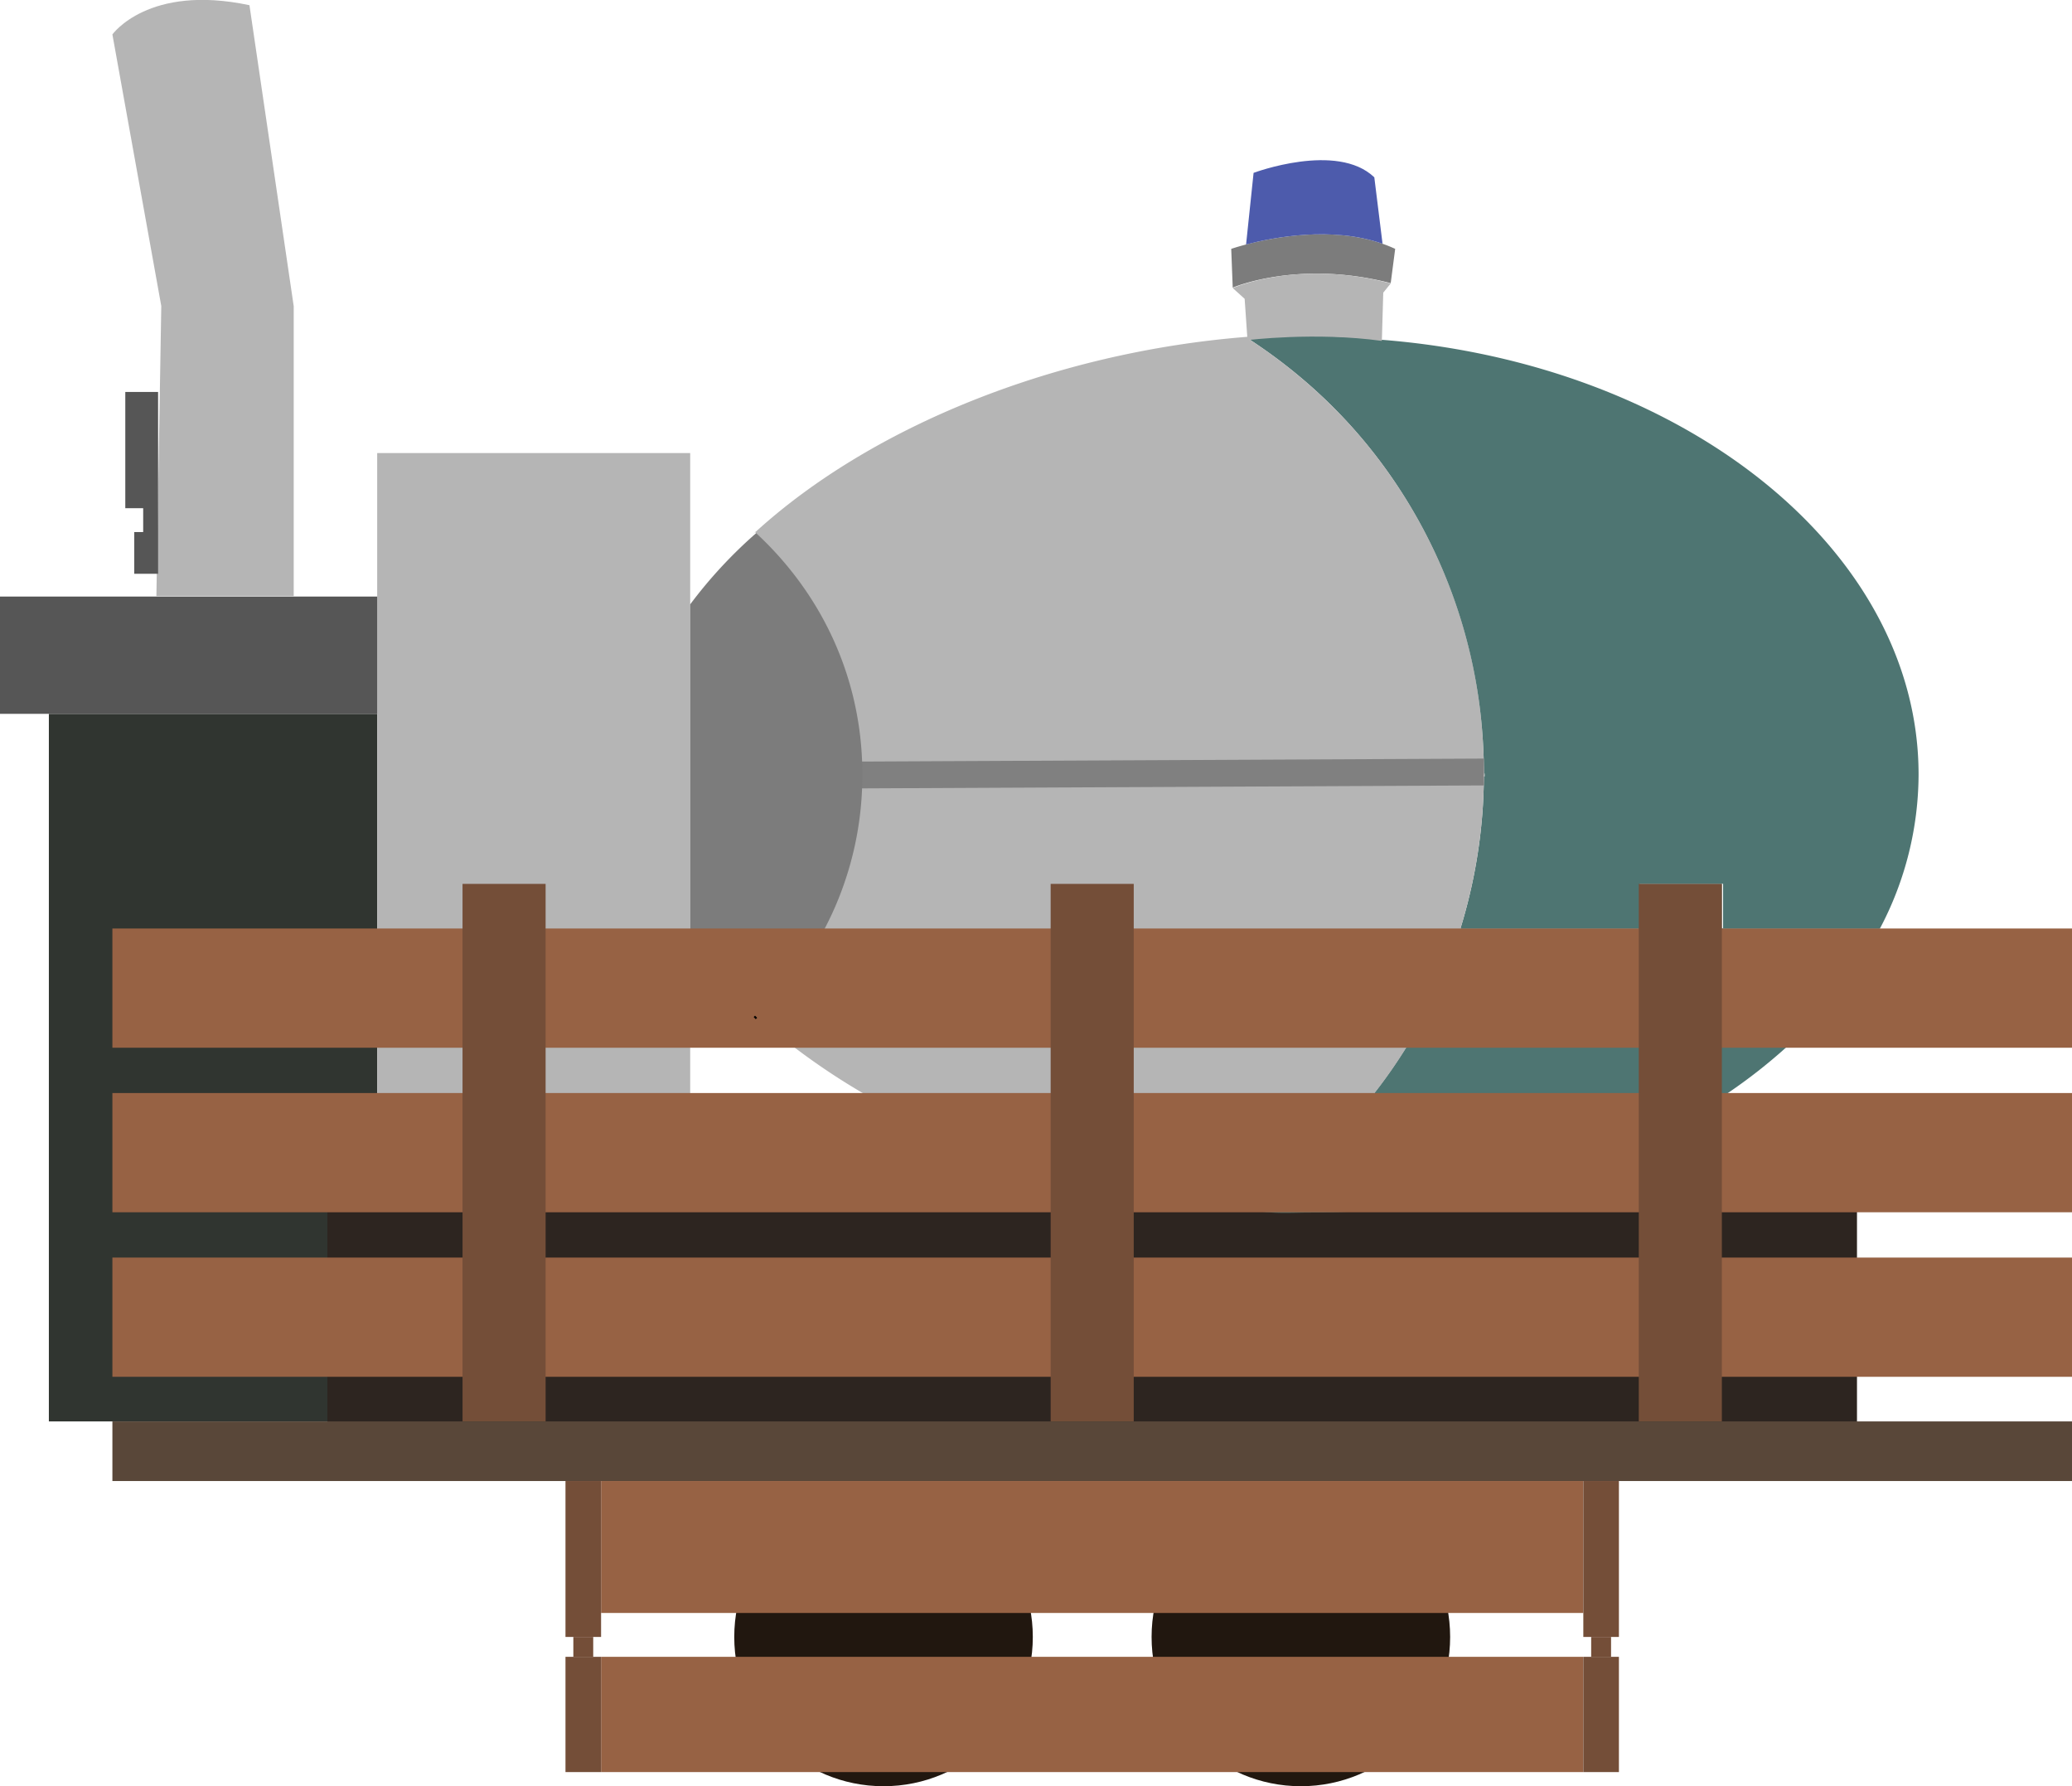 <svg id="2c84e028-9804-4df3-b7b0-55d4b9fd0a50" data-name="Layer 1" xmlns="http://www.w3.org/2000/svg" viewBox="0 0 695.082 599.234">
  <defs>
    <style>
      .e5c622bb-eb00-4f11-a0e9-2d5dc55b5e97 {
        fill: #303530;
      }

      .c8d1dec0-9591-42dc-aa3a-6965074e1f03 {
        fill: #2d2520;
      }

      .ee58db79-f791-4ad4-ba5c-c26ed586df92 {
        fill: #4e7572;
      }

      .c4366343-c5cd-437f-9523-d973bb4665e2 {
        fill: #b5b5b5;
      }

      .a817e0d7-9df6-41bf-bab1-14379f32500b {
        fill: #7c7c7c;
      }

      .\35 fc27721-6d76-485d-ab85-18eb66d6447d {
        fill: #4d5bac;
      }

      .\34 ff315fd-e0a4-49eb-96d8-96b36d84e496, .\36 7693b52-affd-4498-a0c7-71b3b8df34f3 {
        fill: none;
        stroke-miterlimit: 10;
      }

      .\36 7693b52-affd-4498-a0c7-71b3b8df34f3 {
        stroke: #000;
      }

      .\34 ff315fd-e0a4-49eb-96d8-96b36d84e496 {
        stroke: gray;
        stroke-width: 9px;
      }

      .\30 5935db6-ad20-4e27-9f0b-dee4891afca0 {
        fill: #21170f;
      }

      .f53e74ba-607e-4dcf-8554-5e2dc1185c1b {
        fill: #976244;
      }

      .e4e1ba23-4add-4116-91b3-b5f6b251ab1f {
        fill: #744e38;
      }

      .\36 5d376d3-92fc-4763-9485-4989b20f1dca {
        fill: #594739;
      }

      .\32 8cd5dbc-7fbf-42e0-ae82-74ff7ae01090 {
        fill: #565656;
      }
    </style>
  </defs>
  <title>pyload</title>
  <rect class="e5c622bb-eb00-4f11-a0e9-2d5dc55b5e97" x="16.393" y="239.474" width="110.139" height="237.377"/>
  <rect class="c8d1dec0-9591-42dc-aa3a-6965074e1f03" x="109.836" y="386.687" width="513.115" height="95.454"/>
  <path class="ee58db79-f791-4ad4-ba5c-c26ed586df92" d="M739.59,500V485.03H711.72V500h-59.7a170.601,170.601,0,0,1-8.1,20.92c-0.27.58-.53,1.15-0.81,1.73A169.842,169.842,0,0,1,633.59,540q-3.645,5.88-7.77,11.46-1.395,1.89-2.85,3.74A173.262,173.262,0,0,1,608.36,571.71l-0.39.39c-0.96.96-1.94,1.92-2.94,2.86-0.09.08-.17,0.16-0.26,0.24q-5.58,5.25-11.62,10.02c-0.63.49-1.47,1.05-2.41,1.65a0.053,0.053,0,0,1-.03.02,48.306,48.306,0,0,0-7.27,5.18,5.577,5.577,0,0,0-1.53,2.24,32.611,32.611,0,0,0,5.7.89c4.63,0.37,9.55.08,13.93,0.08q3.3,0,6.58-.08c35.1-.8,67.98-7.98,96.45-20q3.63-1.53,7.15-3.16A210.356,210.356,0,0,0,739.59,556.54c0.68-.43,1.35-0.88,2.01-1.34A180.848,180.848,0,0,0,761.04,540a143.657,143.657,0,0,0,31.58-40H739.59ZM609.5,570.8v0.01c-0.07.05-.13,0.09-0.19,0.13A1.329,1.329,0,0,1,609.5,570.8Zm50.26-122.3h0.01v-1h-0.01c0-.59,0-1.18-0.01-1.78-0.01-.78-0.03-1.56-0.05-2.34q-0.09-3.06-.27-6.13a173.74,173.74,0,0,0-39.87-100.81c25.88,31.06,39.9,70.89,40.19,111.06C659.76,447.83,659.76,448.17,659.76,448.5Z" transform="translate(-161.967 -188.509)"/>
  <path class="ee58db79-f791-4ad4-ba5c-c26ed586df92" d="M805.58,448.34A111.012,111.012,0,0,1,792.62,500H740V485H712v15H651.89a176.838,176.838,0,0,0,7.54-41.25c0.107-1.823.181-3.636,0.24-5.45,0.022-.88.062-1.76,0.07-2.64a0.57,0.57,0,0,0,.01-0.13c0.01-.6.01-1.53,0.01-1.53H660v-1h-0.24c0-1,0-1.43-.01-2.03-0.01-.78-0.03-1.685-0.05-2.465-0.06-2.04-.15-4.143-0.27-6.192a173.83,173.83,0,0,0-39.87-100.841c-2.7-3.23-5.53-6.396-8.51-9.466-0.51-.52-1.02-1.048-1.53-1.558-0.51-.52-1.03-1.034-1.55-1.544-0.01,0-.02-0.002-0.02-0.012-0.9-.89-1.8-1.761-2.71-2.591-0.91-.87-1.84-1.711-2.77-2.55-1.26-1.13-2.53-2.24-3.83-3.33-1.29-1.09-2.61-2.18-3.95-3.24-1.5-1.19-3.02-2.37-4.57-3.52q-4.665-3.465-9.62-6.69c7-.52,14.03-0.63,21.06-0.63a190.079,190.079,0,0,1,23.97,1.16C726.9,310.5,805.58,373.01,805.58,448.34Z" transform="translate(-161.967 -188.509)"/>
  <path class="c4366343-c5cd-437f-9523-d973bb4665e2" d="M659.77,448v0.5H449.5V448q0-1.305-.03-2.61c-0.67-28.89-11.69-56.7-33.97-78.03v-0.15l-0.17-.16c39.28-35.82,101.12-60.54,165.1-65.55h0.07v0.47q4.965,3.225,9.62,6.69c1.55,1.15,3.07,2.33,4.57,3.52,1.34,1.06,2.66,2.15,3.95,3.24q1.95,1.65,3.83,3.33c0.93,0.85,1.86,1.69,2.77,2.55,0.92,0.86,1.82,1.72,2.71,2.59,0,0.01.01,0.01,0.02,0.01,0.52,0.51,1.04,1.02,1.55,1.54,0.51,0.51,1.02,1.03,1.53,1.55q4.47,4.605,8.51,9.45a173.74,173.74,0,0,1,39.87,100.81q0.18,3.075.27,6.13c0.02,0.78.04,1.56,0.05,2.34,0.01,0.6.01,1.19,0.01,1.78C659.77,447.67,659.77,447.83,659.77,448Z" transform="translate(-161.967 -188.509)"/>
  <rect class="c4366343-c5cd-437f-9523-d973bb4665e2" x="126.533" y="151.991" width="105" height="216"/>
  <path class="a817e0d7-9df6-41bf-bab1-14379f32500b" d="M630,272l-1.5,11.5c-31-8-53,1.5-53,1.5L575,272s1.85-.65,4.98-1.47c9.04-2.37,28.79-6.21,45.78-.25A44.251,44.251,0,0,1,630,272Z" transform="translate(-161.967 -188.509)"/>
  <path class="c4366343-c5cd-437f-9523-d973bb4665e2" d="M628.5,283.599l-2.5,3.092L625.53,302.875c-22.33-3.092-45.07-.258-45.07-0.258l-0.96-13.864-4-3.608S597.5,275.352,628.5,283.599Z" transform="translate(-161.967 -188.509)"/>
  <path class="5fc27721-6d76-485d-ab85-18eb66d6447d" d="M625.76,270.28c-16.99-5.96-36.74-2.12-45.78.25l2.52-24.03s28-10.5,40.5,1.5Z" transform="translate(-161.967 -188.509)"/>
  <line class="67693b52-affd-4498-a0c7-71b3b8df34f3" x1="287.533" y1="260.491" x2="287.533" y2="260.491"/>
  <line class="67693b52-affd-4498-a0c7-71b3b8df34f3" x1="253.183" y1="178.701" x2="253.173" y2="178.691"/>
  <path class="c4366343-c5cd-437f-9523-d973bb4665e2" d="M659.77,447.5V448c0,0.17,0,.33-0.01.5,0,0.59,0,1.18-.01,1.78,0,0.13,0,.25-0.01.38-0.01.65-.02,1.31-0.04,1.96q-0.09,3.06-.27,6.13A176.838,176.838,0,0,1,651.89,500a174.308,174.308,0,0,1-7.97,20.92c-0.27.58-.53,1.15-0.81,1.73A169.413,169.413,0,0,1,633.7,540a171.301,171.301,0,0,1-22.65,29.01c-0.51.52-1.02,1.04-1.53,1.55-0.38.39-.77,0.77-1.16,1.15l-0.39.39c-0.01,0-.02,0-0.02.01-0.89.87-1.79,1.73-2.71,2.59-0.18.17-.36,0.34-0.54,0.5-0.73.69-1.48,1.37-2.23,2.05q-1.875,1.68-3.83,3.33c-1.29,1.09-2.61,2.18-3.95,3.24-1.3,1.03-2.61,2.05-3.95,3.05a0.053,0.053,0,0,1-.03.02c-0.19.15-.39,0.3-0.59,0.45-2.18,1.62-4.4,3.2-6.68,4.73-0.97.67-1.95,1.32-2.94,1.96v0.47h-0.07a316.561,316.561,0,0,1-38.13-5.34c-9.46-1.9-18.78-4.23-27.87-6.94q-10.65-3.165-20.85-7.02a276.988,276.988,0,0,1-42.2-20A228.593,228.593,0,0,1,428.62,540c-4.52-3.44-8.83-7-12.89-10.69-0.14-.12-0.27-0.24-0.4-0.36l0.17-.16v-0.15A109.238,109.238,0,0,0,437.03,500a112.356,112.356,0,0,0,12.44-49.385l0-.026c0.02-.693.03-1.396,0.02-2.089,0.01-.17.01-0.33,0.01-0.5v-0.5H659.77Z" transform="translate(-161.967 -188.509)"/>
  <polyline class="4ff315fd-e0a4-49eb-96d8-96b36d84e496" points="497.793 258.991 497.783 258.991 287.533 259.991 287.523 259.991 283.033 260.011"/>
  <circle class="05935db6-ad20-4e27-9f0b-dee4891afca0" cx="436.393" cy="549.157" r="50.077"/>
  <circle class="05935db6-ad20-4e27-9f0b-dee4891afca0" cx="296.393" cy="549.157" r="50.077"/>
  <path class="a817e0d7-9df6-41bf-bab1-14379f32500b" d="M451.25,448v0.5a110.711,110.711,0,0,1-35.135,81.1A155.446,155.446,0,0,1,393.5,505.12V391.26a155.251,155.251,0,0,1,22.141-23.9c22.914,21.33,34.846,49.14,35.578,78.03Q451.25,446.695,451.25,448Z" transform="translate(-161.967 -188.509)"/>
  <rect class="f53e74ba-607e-4dcf-8554-5e2dc1185c1b" x="37.703" y="311.491" width="657.38" height="40"/>
  <rect class="f53e74ba-607e-4dcf-8554-5e2dc1185c1b" x="37.705" y="366.687" width="657.377" height="40"/>
  <rect class="f53e74ba-607e-4dcf-8554-5e2dc1185c1b" x="37.705" y="421.884" width="657.377" height="40"/>
  <rect class="e4e1ba23-4add-4116-91b3-b5f6b251ab1f" x="155.164" y="296.523" width="27.869" height="180.328"/>
  <rect class="e4e1ba23-4add-4116-91b3-b5f6b251ab1f" x="549.753" y="296.521" width="27.87" height="180.33"/>
  <rect class="e4e1ba23-4add-4116-91b3-b5f6b251ab1f" x="352.459" y="296.523" width="27.869" height="180.328"/>
  <rect class="65d376d3-92fc-4763-9485-4989b20f1dca" x="37.705" y="476.851" width="657.377" height="20"/>
  <rect class="f53e74ba-607e-4dcf-8554-5e2dc1185c1b" x="201.639" y="496.851" width="329.508" height="44.262"/>
  <rect class="e4e1ba23-4add-4116-91b3-b5f6b251ab1f" x="189.699" y="496.851" width="11.94" height="52.306"/>
  <rect class="e4e1ba23-4add-4116-91b3-b5f6b251ab1f" x="531.148" y="496.851" width="11.94" height="52.306"/>
  <rect class="f53e74ba-607e-4dcf-8554-5e2dc1185c1b" x="201.639" y="555.824" width="329.508" height="38.667"/>
  <rect class="e4e1ba23-4add-4116-91b3-b5f6b251ab1f" x="189.699" y="555.824" width="11.94" height="38.667"/>
  <rect class="e4e1ba23-4add-4116-91b3-b5f6b251ab1f" x="531.148" y="555.824" width="11.94" height="38.667"/>
  <rect class="e4e1ba23-4add-4116-91b3-b5f6b251ab1f" x="192.336" y="549.157" width="6.667" height="6.667"/>
  <rect class="e4e1ba23-4add-4116-91b3-b5f6b251ab1f" x="533.784" y="549.157" width="6.667" height="6.667"/>
  <path class="67693b52-affd-4498-a0c7-71b3b8df34f3" d="M415.61,529.6c-0.15.15-.31,0.31-0.47,0.46" transform="translate(-161.967 -188.509)"/>
  <rect class="28cd5dbc-7fbf-42e0-ae82-74ff7ae01090" y="200.13" width="126.533" height="39.344"/>
  <path class="c4366343-c5cd-437f-9523-d973bb4665e2" d="M260.5,291.25V388.5H214.43l1.64-97.32L199.68,200.1l-0.01-.03s12.05-17,45.9-9.83c0.03,0.01.05,0.01,0.08,0.02Z" transform="translate(-161.967 -188.509)"/>
  <polygon class="28cd5dbc-7fbf-42e0-ae82-74ff7ae01090" points="53.033 131.491 53.033 170.491 53.033 170.491 53.033 192.491 45.033 192.491 45.033 178.491 48.033 178.491 48.033 170.491 42.033 170.491 42.033 131.491 53.033 131.491"/>
</svg>
